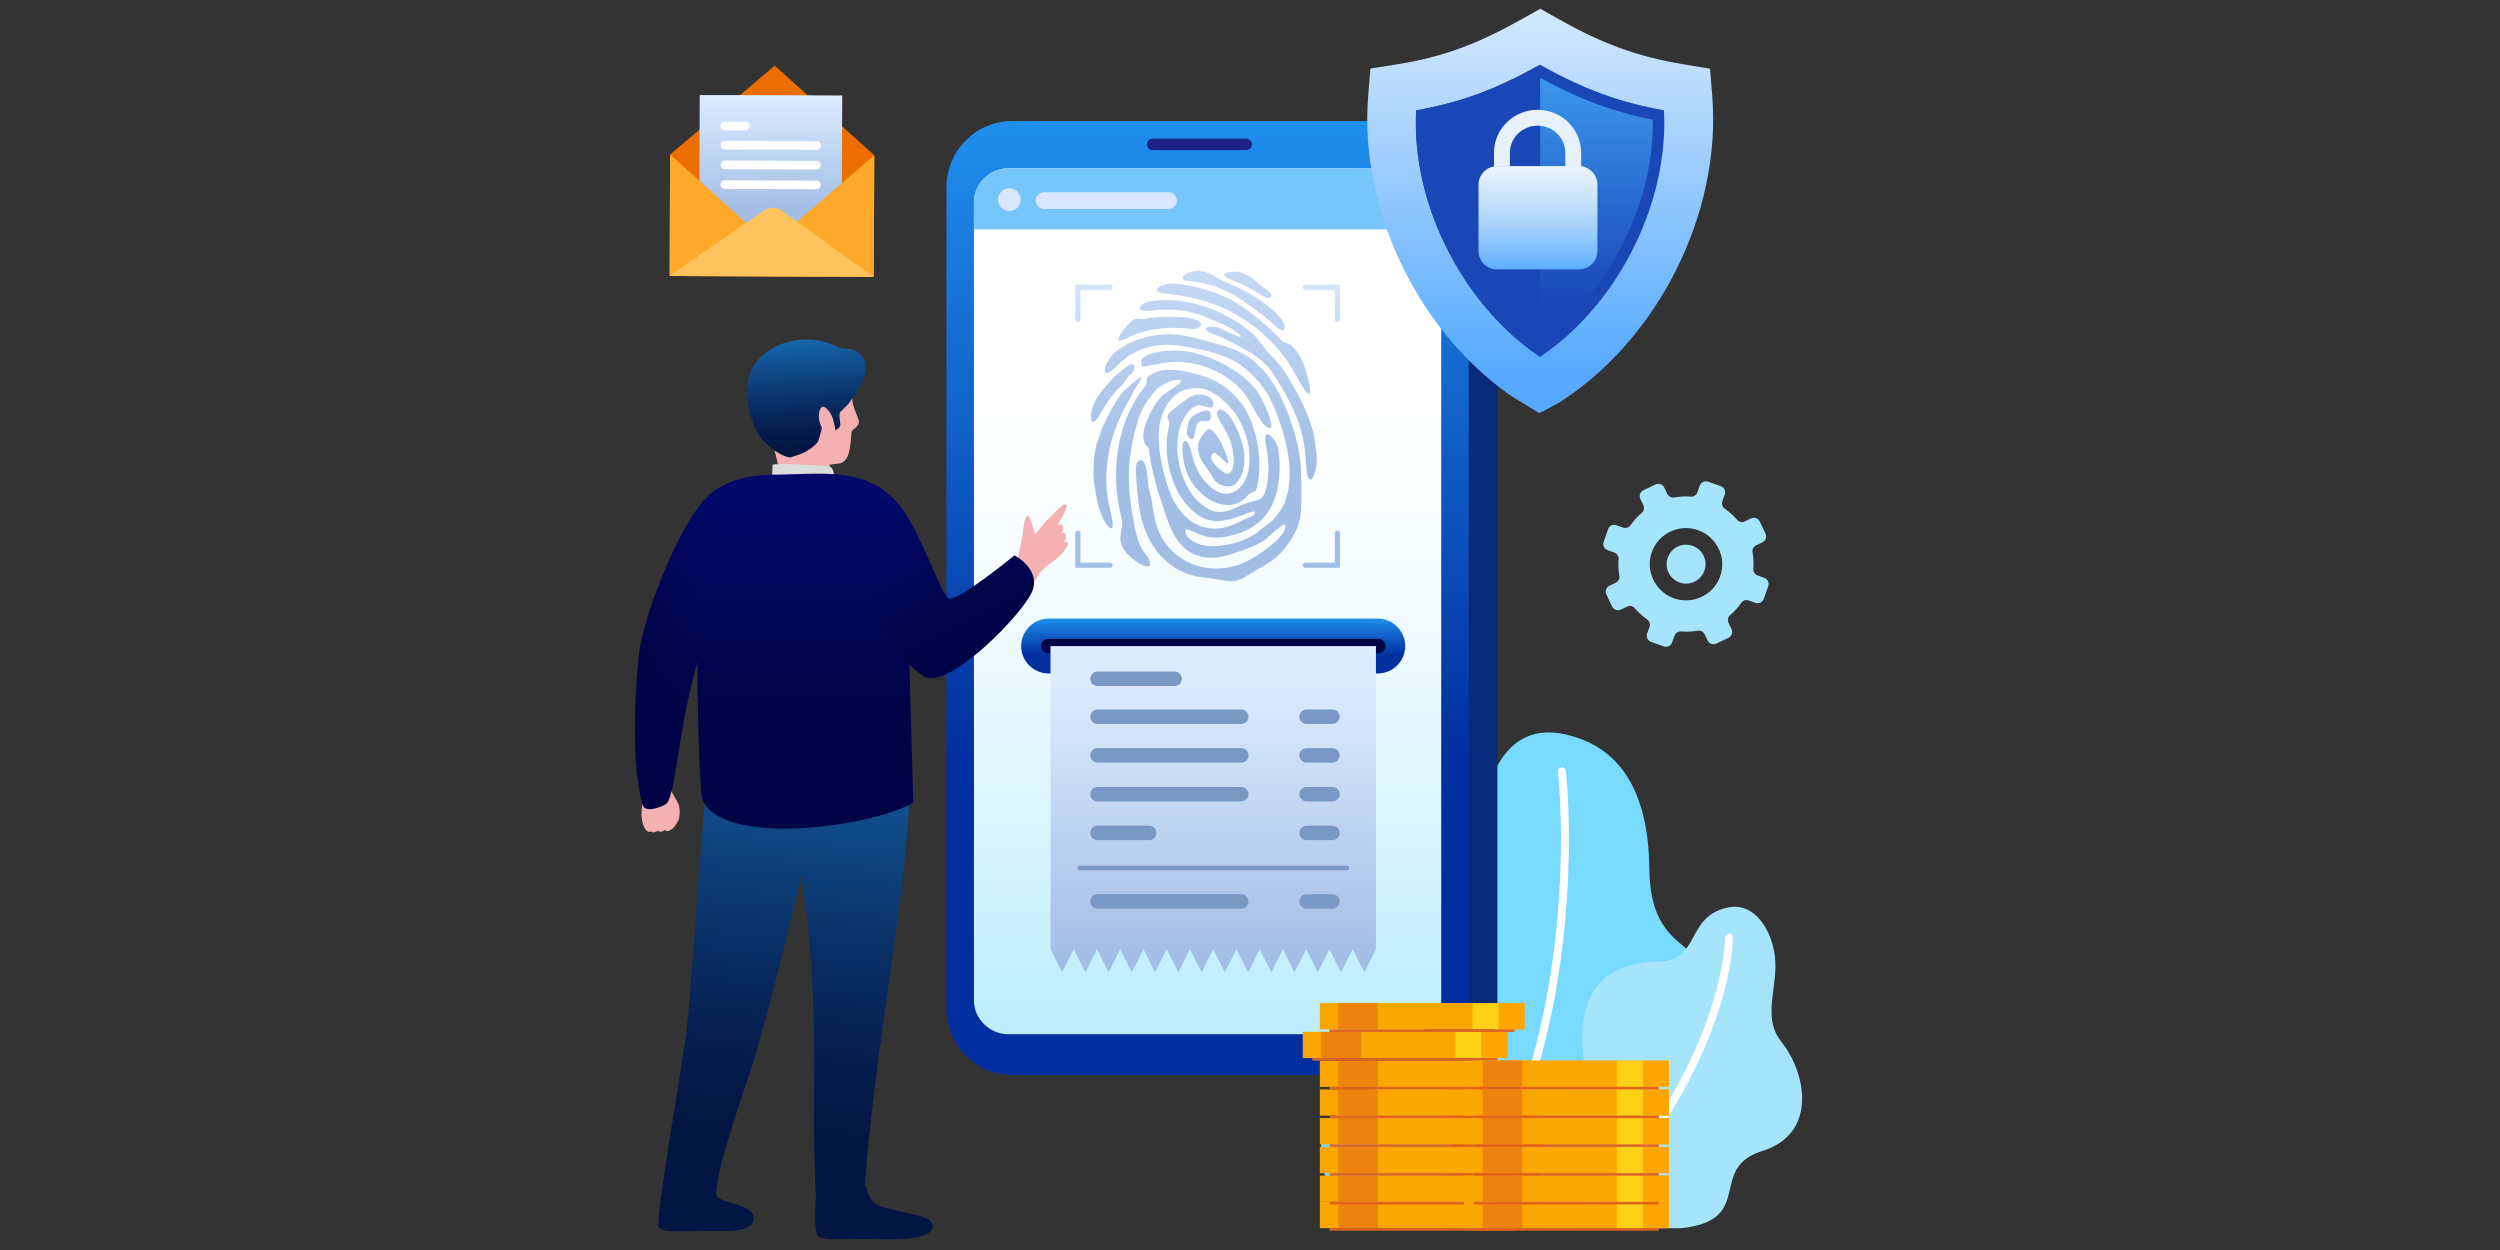 <?xml version="1.0" encoding="utf-8"?>
<!-- Generator: Adobe Illustrator 23.0.1, SVG Export Plug-In . SVG Version: 6.00 Build 0)  -->
<svg version="1.1" id="Layer_1" xmlns="http://www.w3.org/2000/svg" xmlns:xlink="http://www.w3.org/1999/xlink" x="0px" y="0px"
	 viewBox="0 0 2834.6 1417.3" style="enable-background:new 0 0 2834.6 1417.3;" xml:space="preserve">
<rect x="0" y="0" width="2834.6" height="1417.3" fill="#333333" stroke="none"/>
<style type="text/css">
	.st0{fill:#78DAFF;}
	.st1{fill:#FFFFFF;}
	.st2{fill-rule:evenodd;clip-rule:evenodd;fill:#A5E4FB;}
	.st3{fill-rule:evenodd;clip-rule:evenodd;fill:#092979;}
	.st4{clip-path:url(#SVGID_2_);fill:url(#SVGID_3_);}
	.st5{clip-path:url(#SVGID_5_);fill:url(#SVGID_6_);}
	.st6{fill-rule:evenodd;clip-rule:evenodd;fill:#76C5FB;}
	.st7{fill-rule:evenodd;clip-rule:evenodd;fill:#1E2187;}
	.st8{fill-rule:evenodd;clip-rule:evenodd;fill:#D8E7FF;}
	.st9{fill-rule:evenodd;clip-rule:evenodd;fill:#1B83E1;}
	.st10{fill:#F4B1B1;}
	.st11{clip-path:url(#SVGID_8_);fill:url(#SVGID_9_);}
	.st12{fill-rule:evenodd;clip-rule:evenodd;fill:#F4B1B1;}
	.st13{clip-path:url(#SVGID_11_);fill:url(#SVGID_12_);}
	.st14{clip-path:url(#SVGID_14_);fill:url(#SVGID_15_);}
	.st15{fill:#DBDCDC;}
	.st16{clip-path:url(#SVGID_17_);fill:url(#SVGID_18_);}
	.st17{clip-path:url(#SVGID_20_);fill:url(#SVGID_21_);}
	.st18{fill-rule:evenodd;clip-rule:evenodd;fill:#EB6603;}
	.st19{fill-rule:evenodd;clip-rule:evenodd;fill:#FDA600;}
	.st20{fill-rule:evenodd;clip-rule:evenodd;fill:#FFD115;}
	.st21{fill-rule:evenodd;clip-rule:evenodd;fill:#FCA700;}
	.st22{fill-rule:evenodd;clip-rule:evenodd;fill:#EC830E;}
	.st23{fill-rule:evenodd;clip-rule:evenodd;fill:#DF641E;}
	.st24{clip-path:url(#SVGID_23_);fill:url(#SVGID_24_);}
	.st25{fill-rule:evenodd;clip-rule:evenodd;fill:#1A47B6;}
	.st26{clip-path:url(#SVGID_26_);fill:url(#SVGID_27_);}
	.st27{fill-rule:evenodd;clip-rule:evenodd;fill:#092978;}
	.st28{fill-rule:evenodd;clip-rule:evenodd;fill:#E6F1FA;}
	.st29{clip-path:url(#SVGID_29_);fill:url(#SVGID_30_);}
	.st30{clip-path:url(#SVGID_32_);fill:url(#SVGID_33_);}
	.st31{fill-rule:evenodd;clip-rule:evenodd;fill:#000446;}
	.st32{clip-path:url(#SVGID_35_);fill:url(#SVGID_36_);}
	.st33{fill:#EC6E01;}
	.st34{clip-path:url(#SVGID_38_);fill:url(#SVGID_39_);}
	.st35{fill-rule:evenodd;clip-rule:evenodd;fill:#FFA829;}
	.st36{fill-rule:evenodd;clip-rule:evenodd;fill:#FFC35E;}
	.st37{fill-rule:evenodd;clip-rule:evenodd;fill:#FFFFFF;}
	.st38{clip-path:url(#SVGID_41_);fill:url(#SVGID_42_);}
	.st39{clip-path:url(#SVGID_44_);fill:url(#SVGID_45_);}
	.st40{fill-rule:evenodd;clip-rule:evenodd;fill:#7998C3;}
</style>
<path class="st0" d="M1568.2,1392.5c0,0-82.1-37.4-70-95.3s79-51.8,70-97.5c-9.1-45.7-52.9-116.8-10.2-168.7
	c42.7-51.8,113.6-20.7,122.5-101.1c7.2-64.8,37.1-110.6,95-97.1c53.6,12.4,93.6,54,94.6,152.7c1.1,105.2,75.2,75.7,76.1,153.1
	c0.9,78-61.2,78-85.5,130.4c-11.5,24.7,18.5,111.6-70,123.4H1568.2z"/>
<path class="st1" d="M1766.5,874.9c0,0,0.2,1.8,0.5,5.2c0.9,10.3,2.9,35.6,2.9,70.7c0,102.8-16.2,290.8-118.6,440.8
	c-0.2,0.3-0.3,0.5-0.4,0.8h10.7c101.5-151.8,117.3-338.7,117.3-441.5c0-47.3-3.4-76.8-3.4-77c-0.3-2.4-2.5-4.2-4.9-3.9
	C1767.9,870.2,1766.1,872.5,1766.5,874.9"/>
<path class="st2" d="M1641.3,1392.5c0,0,12.6-71.5,61.1-100.5c48.5-29.1,98-51.8,92.6-98.6c-5.4-46.9,7.9-102.2,85.6-103.2
	c48-0.6,30-51.3,78.8-61.3c29.7-6.1,49.2,24.8,53,55.2c4.4,34.6-15.3,68.6,7.2,96.9c29.2,36.6,41,104.7-21.6,124.1
	c-62.7,19.4-6.8,78.8-92.2,87.5h-26.3L1641.3,1392.5L1641.3,1392.5z"/>
<path class="st1" d="M1956.1,1062.7c-1.7,45.5-21.8,110.3-56.4,172c-34.5,61.8-83.4,120.8-141.7,155.5c-0.8,0.5-1.5,1.3-1.8,2.1
	h15.4c56.2-36.4,102.6-93.6,135.9-153.2c35.1-62.9,55.7-128.4,57.5-176.1c0.1-2.4-1.8-4.5-4.4-4.6
	C1958.3,1058.4,1956.2,1060.3,1956.1,1062.7"/>
<path class="st3" d="M1179.5,137.3h444.2c40.7,0,74.1,33.7,74.1,75v931.5c0,41.3-33.3,75-74.1,75h-444.2c-40.7,0-74.1-33.7-74.1-75
	V212.3C1105.4,171.1,1138.7,137.3,1179.5,137.3"/>
<g>
	<g>
		<defs>
			<path id="SVGID_1_" d="M1147.2,137.3h444.2c40.7,0,74.1,33.7,74.1,75v931.5c0,41.3-33.3,75-74.1,75h-444.2
				c-40.7,0-74.1-33.7-74.1-75V212.3C1073.1,171.1,1106.5,137.3,1147.2,137.3"/>
		</defs>
		<clipPath id="SVGID_2_">
			<use xlink:href="#SVGID_1_"  style="overflow:visible;"/>
		</clipPath>
		
			<linearGradient id="SVGID_3_" gradientUnits="userSpaceOnUse" x1="1369.261" y1="558.964" x2="1369.17" y2="1409.725" gradientTransform="matrix(1 0 0 -1 0 1415.013)">
			<stop  offset="0" style="stop-color:#022FA0"/>
			<stop  offset="0.678" style="stop-color:#197BDD"/>
			<stop  offset="1" style="stop-color:#24A1FB"/>
		</linearGradient>
		<rect x="1073.1" y="137.3" class="st4" width="592.3" height="1081.5"/>
	</g>
</g>
<g>
	<g>
		<defs>
			<path id="SVGID_4_" d="M1143.6,190.8c-21.6,0-39.3,17.4-39.3,38.4v905.1c0,21.1,17.8,38.4,39.3,38.4h451.2
				c21.6,0,39.3-17.4,39.3-38.4V229.2c0-21.1-17.8-38.4-39.3-38.4h-30h-39.2h-312.8h-6.7L1143.6,190.8L1143.6,190.8z"/>
		</defs>
		<clipPath id="SVGID_5_">
			<use xlink:href="#SVGID_4_"  style="overflow:visible;"/>
		</clipPath>
		
			<linearGradient id="SVGID_6_" gradientUnits="userSpaceOnUse" x1="1369.186" y1="-410.106" x2="1369.253" y2="953.099" gradientTransform="matrix(1 0 0 -1 0 1415.013)">
			<stop  offset="0" style="stop-color:#54D0FF"/>
			<stop  offset="0.26" style="stop-color:#90E0FF"/>
			<stop  offset="0.501" style="stop-color:#C0EEFF"/>
			<stop  offset="0.713" style="stop-color:#E2F7FF"/>
			<stop  offset="0.886" style="stop-color:#F7FDFF"/>
			<stop  offset="1" style="stop-color:#FFFFFF"/>
		</linearGradient>
		<rect x="1104.3" y="190.8" class="st5" width="529.9" height="981.8"/>
	</g>
</g>
<path class="st6" d="M1143.6,190.8c-21.6,0-39.3,17.4-39.3,38.4V260h529.9v-30.8c0-21.1-17.8-38.4-39.3-38.4h-30h-39.2h-312.8h-6.7
	L1143.6,190.8L1143.6,190.8z"/>
<path class="st7" d="M1413,157.2h-106.1c-3.5,0-6.5,2.9-6.5,6.5l0,0c0,3.5,2.9,6.5,6.5,6.5H1413c3.5,0,6.5-2.9,6.5-6.5l0,0
	C1419.4,160.1,1416.6,157.2,1413,157.2"/>
<path class="st8" d="M1183.9,217.9h141c5.2,0,9.5,4.3,9.5,9.5l0,0c0,5.2-4.3,9.5-9.5,9.5h-141c-5.2,0-9.5-4.3-9.5-9.5l0,0
	C1174.3,222.2,1178.6,217.9,1183.9,217.9"/>
<path class="st8" d="M1144.5,213.5c7.1,0,12.9,5.8,12.9,12.9c0,7.1-5.8,12.9-12.9,12.9s-12.9-5.8-12.9-12.9
	C1131.6,219.3,1137.4,213.5,1144.5,213.5"/>
<path class="st8" d="M1586.4,208.3c9.8,0,17.7,7.9,17.7,17.7c0,9.8-7.9,17.7-17.7,17.7s-17.7-7.9-17.7-17.7
	C1568.7,216.3,1576.6,208.3,1586.4,208.3"/>
<path class="st9" d="M1676.9,256.6h3.4c1.8,0,3.4,1.5,3.4,3.4v119.5c0,1.8-1.5,3.4-3.4,3.4h-3.4V256.6z"/>
<path class="st10" d="M727.4,890.5c0.8,6.7,3.4,9.8,1.8,16.4c-1.2,4.8-2.2,14.2-1.8,19.1c0.3,3.9,2.7,17.6,9.4,17.3
	c0.8,0,1.3-0.3,1.8-0.8c1.3,2.9,5.8,0.3,7.4-0.8c1.6,2.8,6.6,0.8,8.1-1c1.9,4.7,11-1.2,13.7-8.5c3.6-3.4,3.1-14.4,2.2-18.3
	c0.3-0.2-0.9-2.4-2.4-5.4c-2.8-5.1-7-12.3-7.7-13.8c-1.8-3.4-4.6-6.3-4.4-10.3L727.4,890.5z"/>
<g>
	<g>
		<defs>
			<path id="SVGID_7_" d="M857.6,626c9.3-19.3,2.2-57.2-17.5-65.7c-5.2-2.3-19.9-9.3-29.4-3.9c-33.8,19-80.7,139.2-86,183.5
				c-4.4,36.3-9.6,124.6,3.7,172.4c2.9,10.3,21.3,2.6,25.9-0.2c11.6-4,13.7-84.2,36.7-161.8C810,686.3,849.2,643.3,857.6,626"/>
		</defs>
		<clipPath id="SVGID_8_">
			<use xlink:href="#SVGID_7_"  style="overflow:visible;"/>
		</clipPath>
		
			<linearGradient id="SVGID_9_" gradientUnits="userSpaceOnUse" x1="747.282" y1="641.563" x2="896.153" y2="766.798" gradientTransform="matrix(1 0 0 -1 0 1415.013)">
			<stop  offset="0" style="stop-color:#000446"/>
			<stop  offset="1" style="stop-color:#03096B"/>
		</linearGradient>
		<rect x="715.1" y="550.9" class="st11" width="151.7" height="371.6"/>
	</g>
</g>
<path class="st12" d="M1146.1,642.2l8.4-10.4l5.5-28.4c-0.2-3.4,2.7-24.6,7-17c3.1,5.4,6.3,19.3,6.9,19.2
	c12.2-16.5,31.4-33.5,32-33.6c10.1-1.8-5.2,20.1-7.4,23.9c-1,1.8,6.1-6,7.2,3.2c0.3,2.9-1.6,2.8-2.8,6.1c-0.8,2.2,4.8-5.9,5.6,1.6
	c0.6,4.9-0.8,4.9-1.9,7.8c-0.3,0.8,1.8-1,3.1-0.4c1.1,0.5,1.5,3.3,0.4,5c-13.5,23.2-23.7,13.6-38.8,43.3
	C1162.7,679.7,1146.5,649.4,1146.1,642.2"/>
<g>
	<g>
		<defs>
			<path id="SVGID_10_" d="M1023.5,845.6c28.3,49.4-32.5,329.9-42.9,500l1.7-0.2c0,0,1.3,14.7,12.6,20.8
				c11.2,6.1,52.8,11.2,59.5,17.6c4.8,4.6,12.8,23.2-53.1,21.4c-46.8-1.3-69.5,2.8-74.4-4.8c-3.9-5.9-2.5-34.6-1.7-47.5h-0.3
				c-6-116.3,6-223.7-16.6-360.3c-18,80.4-38.3,156.1-50.2,198.7c-7.2,25.7-49.2,139.2-45.6,164.7c0.8,5.6,27.3,8.2,38.4,17.2
				c4.7,4.4,13.3,23.2-32,22.7c-45.4-0.4-67.3,2.7-72.1-4.7c-4.5-6.9,29.4-198.5,32-225.5c11.7-119.4,15.3-251.4,31-329.1l0,0
				c8.1-324.3,180.4-240.6,164.9-44.4C972.8,814.4,1015.7,815,1023.5,845.6"/>
		</defs>
		<clipPath id="SVGID_11_">
			<use xlink:href="#SVGID_10_"  style="overflow:visible;"/>
		</clipPath>
		
			<linearGradient id="SVGID_12_" gradientUnits="userSpaceOnUse" x1="872.695" y1="123.531" x2="946.434" y2="891.295" gradientTransform="matrix(1 0 0 -1 0 1415.013)">
			<stop  offset="0" style="stop-color:#031542"/>
			<stop  offset="0.108" style="stop-color:#051C4C"/>
			<stop  offset="0.291" style="stop-color:#093066"/>
			<stop  offset="0.524" style="stop-color:#115191"/>
			<stop  offset="0.798" style="stop-color:#1B7DCB"/>
			<stop  offset="1" style="stop-color:#24A1FB"/>
		</linearGradient>
		<rect x="742" y="512.4" class="st13" width="325.1" height="895.7"/>
	</g>
</g>
<path class="st10" d="M887.1,398.3c0,0,44.8-16.7,65.4,17.4c5.2,8.6,13.3,9.9,13.1,21.5c-0.1,3.9,0,12.5,1.3,19.9
	c1.1,6.2,5.8,15.3,6.8,20.3c1.3,6.2-8,9.6-8.2,12.2c-1.6,21.6-2.9,32.1-12.8,35.8c-25.2,3.5-60.6,5-72.1-16.3s-22-52.2-21.5-72.8
	C859.6,415.8,875.4,404.3,887.1,398.3"/>
<path class="st10" d="M941.2,524.4c0,0-1.8,11.7,1.2,17.5c3,5.8-56.4,6-56.4,6s-4.8-31.5-13.9-58
	C862.9,463.2,941.2,524.4,941.2,524.4"/>
<g>
	<g>
		<defs>
			<path id="SVGID_13_" d="M895.8,518.7c11.1-3.3,21.6-6.6,30.8-16.8c3.3-3.6,8.6-34.6,10.4-35.3c7-2.4,10.3,21.6,10.3,21.6
				c1-1.3,4.7-2.3,5.5-6.3c0.3-1.8-2-11.7-0.4-14.2c1.1-1.8,8.7-8.4,10.4-10.8c13.4-20,28.9-41.6,10.7-57c-0.8-0.6-5.8-4.2-11.6-4.3
				c-8-0.1-14.3-3-17.5-4.5c-44.1-20.9-130.6,11-85,100.2C865.8,503.7,885.3,517.7,895.8,518.7"/>
		</defs>
		<clipPath id="SVGID_14_">
			<use xlink:href="#SVGID_13_"  style="overflow:visible;"/>
		</clipPath>
		
			<linearGradient id="SVGID_15_" gradientUnits="userSpaceOnUse" x1="906.827" y1="906.811" x2="894.784" y2="1091.226" gradientTransform="matrix(1 0 0 -1 0 1415.013)">
			<stop  offset="0" style="stop-color:#031542"/>
			<stop  offset="0.108" style="stop-color:#051C4C"/>
			<stop  offset="0.291" style="stop-color:#093066"/>
			<stop  offset="0.524" style="stop-color:#115191"/>
			<stop  offset="0.798" style="stop-color:#1B7DCB"/>
			<stop  offset="1" style="stop-color:#24A1FB"/>
		</linearGradient>
		<rect x="813.8" y="370.2" class="st14" width="177.8" height="148.5"/>
	</g>
</g>
<path class="st15" d="M945.9,541.2c0,0-0.2-11.1-5.2-12.1c-5-1.1-58.5-4.5-64.7-2.1l-0.7,14.1C875.3,541,891.1,545.8,945.9,541.2"/>
<path class="st10" d="M943.7,473.6c-0.9-3.9-10.6-20-14.4-8c-3.9,12,5.8,28.2,11.2,26.8C945.8,491,946.1,483.5,943.7,473.6"/>
<g>
	<g>
		<defs>
			<path id="SVGID_16_" d="M874.7,538.2c-23,0-55.7,7-69.6,23.3c-19.9,23.3-15,307.8-8.9,344.2c19.8,54.4,188.3,33.4,239.3,4.5
				l-9.3-328.6C989.6,525.9,932.4,538.2,874.7,538.2"/>
		</defs>
		<clipPath id="SVGID_17_">
			<use xlink:href="#SVGID_16_"  style="overflow:visible;"/>
		</clipPath>
		
			<linearGradient id="SVGID_18_" gradientUnits="userSpaceOnUse" x1="910.381" y1="608.867" x2="910.381" y2="857.202" gradientTransform="matrix(1 0 0 -1 0 1415.013)">
			<stop  offset="0" style="stop-color:#000446"/>
			<stop  offset="1" style="stop-color:#03096B"/>
		</linearGradient>
		<rect x="785.2" y="525.9" class="st16" width="250.3" height="434.2"/>
	</g>
</g>
<g>
	<g>
		<defs>
			<path id="SVGID_19_" d="M1048.7,767.7c28.3,14,115.6-75.7,122.6-99.7c7-24.1-21.1-38.3-21.1-38.3s-63.6,52.3-74.5,48.7
				c-8.1-2.7-31.2-72.9-52.8-101.5C1000.1,556.1,950.6,701.6,1048.7,767.7"/>
		</defs>
		<clipPath id="SVGID_20_">
			<use xlink:href="#SVGID_19_"  style="overflow:visible;"/>
		</clipPath>
		
			<linearGradient id="SVGID_21_" gradientUnits="userSpaceOnUse" x1="1088.142" y1="698.112" x2="1015.595" y2="844.893" gradientTransform="matrix(1 0 0 -1 0 1415.013)">
			<stop  offset="0" style="stop-color:#000446"/>
			<stop  offset="1" style="stop-color:#03096B"/>
		</linearGradient>
		<rect x="950.6" y="556.1" class="st17" width="227.7" height="225.6"/>
	</g>
</g>
<path class="st18" d="M1644.9,1354.2v-11.2v-139.5l8,13.1c26.8,19.1,62.6,40.8,102.5,55l-9.1,65.1l-3.2,17.5L1644.9,1354.2
	L1644.9,1354.2z"/>
<path class="st18" d="M1644.9,1275.9v-63.3c2.5,1.1,5,2.2,7.5,3.3l0.4,0.8c26.8,19.1,62.6,40.8,102.5,55l-6,43.5
	C1711.3,1302.9,1677.4,1292,1644.9,1275.9"/>
<rect x="1496.5" y="1362.7" class="st19" width="232" height="29.8"/>
<rect x="1699.2" y="1362.7" class="st19" width="29.4" height="29.8"/>
<rect x="1669.4" y="1362.7" class="st20" width="29.8" height="29.8"/>
<rect x="1562.4" y="1362.7" class="st21" width="106.9" height="29.8"/>
<rect x="1517.4" y="1362.7" class="st22" width="45" height="29.8"/>
<rect x="1507.5" y="1392.5" class="st23" width="209.7" height="2.9"/>
<rect x="1496.5" y="1332.9" class="st19" width="232" height="29.8"/>
<rect x="1699.2" y="1332.9" class="st19" width="29.4" height="29.8"/>
<rect x="1669.4" y="1332.9" class="st20" width="29.8" height="29.8"/>
<rect x="1562.4" y="1332.9" class="st21" width="106.9" height="29.8"/>
<rect x="1517.4" y="1332.9" class="st22" width="45" height="29.8"/>
<rect x="1507.5" y="1362.7" class="st23" width="209.7" height="2.9"/>
<rect x="1496.5" y="1300.4" class="st19" width="232" height="29.8"/>
<rect x="1699.2" y="1300.4" class="st19" width="29.4" height="29.8"/>
<rect x="1669.4" y="1300.4" class="st20" width="29.8" height="29.8"/>
<rect x="1562.4" y="1300.4" class="st21" width="106.9" height="29.8"/>
<rect x="1517.4" y="1300.4" class="st22" width="45" height="29.8"/>
<rect x="1507.5" y="1330.1" class="st23" width="209.7" height="2.9"/>
<rect x="1496.5" y="1267.7" class="st19" width="232" height="29.8"/>
<rect x="1699.2" y="1267.7" class="st19" width="29.4" height="29.8"/>
<rect x="1669.4" y="1267.7" class="st20" width="29.8" height="29.8"/>
<rect x="1562.4" y="1267.7" class="st21" width="106.9" height="29.8"/>
<rect x="1517.4" y="1267.7" class="st22" width="45" height="29.8"/>
<rect x="1507.5" y="1297.5" class="st23" width="209.7" height="2.9"/>
<rect x="1496.5" y="1235.2" class="st19" width="232" height="29.8"/>
<rect x="1699.2" y="1235.2" class="st19" width="29.4" height="29.8"/>
<rect x="1669.4" y="1235.2" class="st20" width="29.8" height="29.8"/>
<rect x="1562.4" y="1235.2" class="st21" width="106.9" height="29.8"/>
<rect x="1517.4" y="1235.2" class="st22" width="45" height="29.8"/>
<rect x="1507.5" y="1264.9" class="st23" width="209.7" height="2.9"/>
<rect x="1496.5" y="1202.6" class="st19" width="232" height="29.8"/>
<rect x="1699.2" y="1202.6" class="st19" width="29.4" height="29.8"/>
<rect x="1669.4" y="1202.6" class="st20" width="29.8" height="29.8"/>
<rect x="1562.4" y="1202.6" class="st21" width="106.9" height="29.8"/>
<rect x="1517.4" y="1202.6" class="st22" width="45" height="29.8"/>
<rect x="1507.5" y="1232.3" class="st23" width="209.7" height="2.9"/>
<rect x="1477.1" y="1169.9" class="st19" width="232" height="29.8"/>
<rect x="1679.6" y="1169.9" class="st19" width="29.4" height="29.8"/>
<rect x="1649.9" y="1169.9" class="st20" width="29.8" height="29.8"/>
<rect x="1542.9" y="1169.9" class="st21" width="106.9" height="29.8"/>
<rect x="1498" y="1169.9" class="st22" width="45" height="29.8"/>
<rect x="1488.1" y="1199.7" class="st23" width="209.7" height="2.9"/>
<rect x="1496.5" y="1137.4" class="st19" width="232" height="29.8"/>
<rect x="1699.2" y="1137.4" class="st19" width="29.4" height="29.8"/>
<rect x="1669.4" y="1137.4" class="st20" width="29.8" height="29.8"/>
<rect x="1562.4" y="1137.4" class="st21" width="106.9" height="29.8"/>
<rect x="1517.4" y="1137.4" class="st22" width="45" height="29.8"/>
<rect x="1507.5" y="1167.2" class="st23" width="209.7" height="2.9"/>
<rect x="1660.1" y="1362.7" class="st19" width="232" height="29.8"/>
<rect x="1862.7" y="1362.7" class="st19" width="29.4" height="29.8"/>
<rect x="1833" y="1362.7" class="st20" width="29.8" height="29.8"/>
<rect x="1726" y="1362.7" class="st21" width="106.9" height="29.8"/>
<rect x="1681" y="1362.7" class="st22" width="45" height="29.8"/>
<rect x="1671.1" y="1392.5" class="st23" width="209.7" height="2.9"/>
<rect x="1660.1" y="1332.9" class="st19" width="232" height="29.8"/>
<rect x="1862.7" y="1332.9" class="st19" width="29.4" height="29.8"/>
<rect x="1833" y="1332.9" class="st20" width="29.8" height="29.8"/>
<rect x="1726" y="1332.9" class="st21" width="106.9" height="29.8"/>
<rect x="1681" y="1332.9" class="st22" width="45" height="29.8"/>
<rect x="1671.1" y="1362.7" class="st23" width="209.7" height="2.9"/>
<rect x="1660.1" y="1300.4" class="st19" width="232" height="29.8"/>
<rect x="1862.7" y="1300.4" class="st19" width="29.4" height="29.8"/>
<rect x="1833" y="1300.4" class="st20" width="29.8" height="29.8"/>
<rect x="1726" y="1300.4" class="st21" width="106.9" height="29.8"/>
<rect x="1681" y="1300.4" class="st22" width="45" height="29.8"/>
<rect x="1671.1" y="1330.1" class="st23" width="209.7" height="2.9"/>
<rect x="1660.1" y="1267.7" class="st19" width="232" height="29.8"/>
<rect x="1862.7" y="1267.7" class="st19" width="29.4" height="29.8"/>
<rect x="1833" y="1267.7" class="st20" width="29.8" height="29.8"/>
<rect x="1726" y="1267.7" class="st21" width="106.9" height="29.8"/>
<rect x="1681" y="1267.7" class="st22" width="45" height="29.8"/>
<rect x="1671.1" y="1297.5" class="st23" width="209.7" height="2.9"/>
<rect x="1660.1" y="1235.2" class="st19" width="232" height="29.8"/>
<rect x="1862.7" y="1235.2" class="st19" width="29.4" height="29.8"/>
<rect x="1833" y="1235.2" class="st20" width="29.8" height="29.8"/>
<rect x="1726" y="1235.2" class="st21" width="106.9" height="29.8"/>
<rect x="1681" y="1235.2" class="st22" width="45" height="29.8"/>
<rect x="1671.1" y="1264.9" class="st23" width="209.7" height="2.9"/>
<rect x="1660.1" y="1202.6" class="st19" width="232" height="29.8"/>
<rect x="1862.7" y="1202.6" class="st19" width="29.4" height="29.8"/>
<rect x="1833" y="1202.6" class="st20" width="29.8" height="29.8"/>
<rect x="1726" y="1202.6" class="st21" width="106.9" height="29.8"/>
<rect x="1681" y="1202.6" class="st22" width="45" height="29.8"/>
<rect x="1671.1" y="1232.3" class="st23" width="209.7" height="2.9"/>
<g>
	<g>
		<defs>
			<path id="SVGID_22_" d="M1745.5,468.5c-4.7-3-30.7-18.5-35.2-21.7c-103.8-74.1-169.3-211-159-337.8l2.5-31.3l31-4.9
				c54.4-8.6,94.3-25,142.1-51.9l19.5-11l19.5,11c48,27.1,87.8,42.9,142.4,51.9l30.6,5.1l2.5,31c10.7,132.4-61.2,275.8-173,347.2
				L1745.5,468.5z"/>
		</defs>
		<clipPath id="SVGID_23_">
			<use xlink:href="#SVGID_22_"  style="overflow:visible;"/>
		</clipPath>
		
			<linearGradient id="SVGID_24_" gradientUnits="userSpaceOnUse" x1="1746.53" y1="995.67" x2="1746.53" y2="1508.83" gradientTransform="matrix(1 0 0 -1 0 1415.013)">
			<stop  offset="0" style="stop-color:#57AAFF"/>
			<stop  offset="1" style="stop-color:#F2F8FC"/>
		</linearGradient>
		<rect x="1541" y="9.9" class="st24" width="411.1" height="458.7"/>
	</g>
</g>
<path class="st25" d="M1605.7,125.1c-2.3,44.4,6.5,89.2,23,130.3c23.6,58.6,64.7,113.9,117.5,149.3c52.9-35.5,94-90.7,117.5-149.3
	c16.5-41.1,25.3-86,23-130.3c-24.2-4.4-47.9-10.4-71-19c-24.2-8.9-47.1-20.2-69.5-32.6c-23.6,13.1-47.6,24.9-73.1,34.1
	C1651.2,115.4,1628.8,121.1,1605.7,125.1"/>
<path class="st25" d="M1605.7,125.1c-2.3,44.4,6.5,89.2,23,130.3c23.6,58.6,64.7,113.9,117.5,149.3l0,0V73.4
	c-23.6,13.1-47.6,24.9-73.1,34.1C1651.2,115.4,1628.8,121.1,1605.7,125.1"/>
<g>
	<g>
		<defs>
			<path id="SVGID_25_" d="M1746.3,88.3v300.5c47.1-34.1,83.9-84.7,105.4-138.2c14.6-36.2,22.9-75.5,22.4-114.7
				c-21.4-4.4-42.4-10.1-62.8-17.6C1788.8,110,1767.4,99.7,1746.3,88.3"/>
		</defs>
		<clipPath id="SVGID_26_">
			<use xlink:href="#SVGID_25_"  style="overflow:visible;"/>
		</clipPath>
		
			<linearGradient id="SVGID_27_" gradientUnits="userSpaceOnUse" x1="1810.454" y1="1064.511" x2="1810.431" y2="1398.449" gradientTransform="matrix(1 0 0 -1 0 1415.013)">
			<stop  offset="0" style="stop-color:#1A47B6"/>
			<stop  offset="0.268" style="stop-color:#245FC7"/>
			<stop  offset="0.831" style="stop-color:#3D9DF1"/>
			<stop  offset="1" style="stop-color:#45B1FF"/>
		</linearGradient>
		<rect x="1746.3" y="88.3" class="st26" width="128.3" height="300.5"/>
	</g>
</g>
<path class="st27" d="M1805.3,207.6v65.8c0,11.5-3.4,22.5-14.9,22.5h-93c-11.5,0-14.9-9.4-14.9-20.9v-65.8
	C1682.4,182.2,1805.3,188.9,1805.3,207.6"/>
<path class="st28" d="M1774.8,188.9v-14.2c0-0.5,0-0.9,0-1.4s0-0.9,0-1.4v-0.1l0,0c-0.8-16.3-14.5-29.3-31.4-29.3
	c-16.4,0-30.6,12.6-31.4,29.3v1.4v15.5h-18v-17.4v-0.4c1.3-26.3,23.3-46.4,49.4-46.4c26.1,0,48.1,20.2,49.3,46.4v0.1
	c0,0.8,0.1,1.5,0.1,2.3c0,0.6,0,1.2,0,1.8v13.8h-18V188.9z"/>
<g>
	<g>
		<defs>
			<path id="SVGID_28_" d="M1743.9,210.7c11.6,0,21.1,9.4,21.1,21.1c0,8.1-4.5,15.1-11.2,18.6v34.7h-19.5v-34.7
				c-6.7-3.5-11.2-10.6-11.2-18.6C1722.8,220.1,1732.3,210.7,1743.9,210.7 M1712,188.3h62.7h18v0.2c10.4,1.2,18.5,10.1,18.5,20.8
				v75.2c0,11.5-9.4,20.9-20.9,20.9h-93c-11.5,0-20.9-9.4-20.9-20.9v-75.2c0-10.3,7.6-19,17.5-20.6v-0.3L1712,188.3L1712,188.3z"/>
		</defs>
		<clipPath id="SVGID_29_">
			<use xlink:href="#SVGID_28_"  style="overflow:visible;"/>
		</clipPath>
		
			<linearGradient id="SVGID_30_" gradientUnits="userSpaceOnUse" x1="1743.888" y1="1104.076" x2="1743.888" y2="1240.073" gradientTransform="matrix(1 0 0 -1 0 1415.013)">
			<stop  offset="0" style="stop-color:#57AAFF"/>
			<stop  offset="0.139" style="stop-color:#74B8FE"/>
			<stop  offset="0.428" style="stop-color:#AAD4FD"/>
			<stop  offset="0.679" style="stop-color:#D1E7FD"/>
			<stop  offset="0.878" style="stop-color:#E9F4FC"/>
			<stop  offset="1" style="stop-color:#F2F8FC"/>
		</linearGradient>
		<rect x="1676.4" y="188.3" class="st29" width="134.9" height="117.1"/>
	</g>
</g>
<g>
	<g>
		<defs>
			<path id="SVGID_31_" d="M1188.9,701.4h373.3c17.1,0,31.1,14,31.1,31.1c0,17.1-14,31.1-31.1,31.1h-373.3
				c-17.1,0-31.1-14-31.1-31.1C1157.9,715.4,1171.9,701.4,1188.9,701.4"/>
		</defs>
		<clipPath id="SVGID_32_">
			<use xlink:href="#SVGID_31_"  style="overflow:visible;"/>
		</clipPath>
		
			<linearGradient id="SVGID_33_" gradientUnits="userSpaceOnUse" x1="1375.617" y1="672.315" x2="1375.617" y2="721.25" gradientTransform="matrix(1 0 0 -1 0 1415.013)">
			<stop  offset="0" style="stop-color:#022FA0"/>
			<stop  offset="0.678" style="stop-color:#197BDD"/>
			<stop  offset="1" style="stop-color:#24A1FB"/>
		</linearGradient>
		<rect x="1157.9" y="701.4" class="st30" width="435.4" height="62.2"/>
	</g>
</g>
<path class="st31" d="M1188.3,724.4h374.6c4.4,0,8.1,3.7,8.1,8.1c0,4.4-3.7,8.1-8.1,8.1h-374.6c-4.4,0-8.1-3.7-8.1-8.1
	C1180.1,728,1183.8,724.4,1188.3,724.4"/>
<g>
	<g>
		<defs>
			<polygon id="SVGID_34_" points="1191.1,732.5 1560.1,732.5 1560.1,1076.3 1546.9,1102.5 1533.8,1076.3 1520.5,1102.5 
				1507.3,1076.3 1494.2,1102.5 1481,1076.3 1467.8,1102.5 1454.7,1076.3 1441.5,1102.5 1428.3,1076.3 1415.2,1102.5 1401.9,1076.3 
				1388.7,1102.5 1375.6,1076.3 1362.4,1102.5 1349.2,1076.3 1336.1,1102.5 1322.9,1076.3 1309.7,1102.5 1296.6,1076.3 
				1283.3,1102.5 1270.1,1076.3 1257,1102.5 1243.8,1076.3 1230.6,1102.5 1217.5,1076.3 1204.3,1102.5 1191.1,1076.3 			"/>
		</defs>
		<clipPath id="SVGID_35_">
			<use xlink:href="#SVGID_34_"  style="overflow:visible;"/>
		</clipPath>
		
			<linearGradient id="SVGID_36_" gradientUnits="userSpaceOnUse" x1="1375.617" y1="326.044" x2="1375.617" y2="644.163" gradientTransform="matrix(1 0 0 -1 0 1415.013)">
			<stop  offset="0" style="stop-color:#A2BEE5"/>
			<stop  offset="1" style="stop-color:#DDEBFF"/>
		</linearGradient>
		<rect x="1191.1" y="732.5" class="st32" width="369" height="370"/>
	</g>
</g>
<polygon class="st33" points="991.3,176.1 990.7,313.9 759.2,312.9 759.8,175.2 878.4,74.4 "/>
<g>
	<g>
		<defs>
			
				<rect id="SVGID_37_" x="779.7" y="121.3" transform="matrix(3.888614e-03 -1 1 3.888614e-03 668.322 1075.258)" width="188.4" height="161.6"/>
		</defs>
		<clipPath id="SVGID_38_">
			<use xlink:href="#SVGID_37_"  style="overflow:visible;"/>
		</clipPath>
		
			<linearGradient id="SVGID_39_" gradientUnits="userSpaceOnUse" x1="873.894" y1="1175.366" x2="873.894" y2="1307.026" gradientTransform="matrix(1 0 0 -1 5.614881e-05 1415.013)">
			<stop  offset="0" style="stop-color:#A2BEE5"/>
			<stop  offset="1" style="stop-color:#DDEBFF"/>
		</linearGradient>
		<rect x="792.7" y="107.8" class="st34" width="162.4" height="189"/>
	</g>
</g>
<polygon class="st35" points="759.8,175.2 873.4,277.2 991.3,176.1 990.7,313.9 759.2,312.9 "/>
<path class="st36" d="M759.2,312.9l105.4-73.3c7.4-5.8,16.8-4.9,23.2,0.3l102.8,73.9L759.2,312.9z"/>
<path class="st37" d="M822,159.7l103.9,0.4c2.7,0,4.9,2.2,4.9,4.9l0,0c0,2.7-2.2,4.9-4.9,4.9l-103.9-0.4c-2.7,0-4.9-2.3-4.9-4.9l0,0
	C817,161.9,819.3,159.6,822,159.7"/>
<path class="st37" d="M821.9,182l103.8,0.4c2.7,0,4.9,2.2,4.9,4.9l0,0c0,2.7-2.3,4.9-4.9,4.9l-103.8-0.4c-2.7,0-4.9-2.2-4.9-4.9l0,0
	C817,184.2,819.2,182,821.9,182"/>
<path class="st37" d="M821.8,204.4l103.8,0.4c2.7,0,4.9,2.2,4.9,4.9l0,0c0,2.7-2.2,4.9-4.9,4.9l-103.8-0.4c-2.7,0-4.9-2.3-4.9-4.9
	l0,0C816.9,206.6,819.1,204.4,821.8,204.4"/>
<path class="st37" d="M821.9,138L845,138c2.7,0,4.9,2.2,4.9,4.9l0,0c0,2.7-2.3,4.9-4.9,4.9l-23.2-0.1c-2.7,0-4.9-2.3-4.9-4.9l0,0
	C816.9,140.1,819.2,138,821.9,138"/>
<g>
	<g>
		<defs>
			<path id="SVGID_40_" d="M1380.4,371.1c7.7,3.4,23.7,11.1,26.3,11c0.8-6.3-33.3-20.4-39.3-22.7c-18-7-33.1-9.2-53.3-8
				c-4.2,0.3-27.2,4.1-20.7-4.5c3.6-4.8,16.5-6.2,22.6-6.5c33.6-1.9,68.4,11.2,94.4,30c2.4,1.8,10.7,8.1,12.4,10.3l10,12.8
				c2.4,2.8,3.9,5.4,7,8.1c18.9,15.9,48.4,72.1,50.9,97.3c1.3,13.6,4.7,24.7-0.7,39.3c-1.4,3.9-4.6,9.1-7,2.5
				c-5.8-16,5.9-45.9-35.3-110.6c-3.7-5.7-7.8-12.7-12.8-17.2c-5-4.5-10.6-9.2-17.5-13.3c-12.1-7-27.8-15.9-41.9-20.8
				C1361.9,374.1,1365.9,368.5,1380.4,371.1 M1268,386.7c-0.7-7.3,13.1-22.3,18.9-25c2.5-1.2,7.9,0.7,10.7-0.1
				c8.9-2.5,62.8-6.2,64.2,6.6c0.3,2.3-7.4,6.5-12.2,4.6c-21.6-2.7-44.9-0.7-64,6.9C1282,381.1,1274,385.8,1268,386.7z
				 M1281.6,424.7c-4.3,3.2-4.6,7.1-9.1,11.7c-1.1,1.1-1.9,1.5-2.9,2.7c-2.9,3.2-5,4.9-8.1,8.8c-9.2,11.4-14.2,23.1-18.2,27.8
				c-7,8.1-6.9-4.1-5.5-10.2c3.4-14.9,15.4-27.4,25.2-37.7c3.4-3.6,10.9-9.6,15.2-12.7C1289.1,408.3,1287.5,420.5,1281.6,424.7z
				 M1441,485.2c-9.6,2-20-25.5-28.8-37.4c-16.1-21.9-46.8-37.2-78.2-37.5c-12-0.1-38.4,5.7-38.5,5.5c-1.6-1.9-2-7.3-0.3-9.1
				c8.8-9.9,39.6-10.1,51.6-8.1c24.2,4.2,48.4,16.8,63.6,29.4c8.9,7.5,14.9,14.1,20.3,24.5C1432.9,456.8,1444,480.1,1441,485.2z
				 M1392.4,525.5c-2.3,0.5-13.6-13.3-16.2-11.9c-1.4,0.8-9.3,5.6,8.5,20c4.9,3.9,8.9,6,12.2-0.7c2.4-5,2.3-11.8,1.6-17.4
				c-3.1-28.3-22.2-41.7-18.3-48.8c4.3-7.8,13.9,4.9,16.3,8.5c2.3,3.4,4.8,8.7,6.7,13.2c4.4,10.1,7.4,17.5,7.6,30.4
				c0.2,8.7-1,17.8-5.9,25c-0.8,1.1-1.3,1.8-2.1,2.8c-4.9,5.9-10.6,6.1-18.3,3.3c-8.4-3.2-8.6-9.1-14-15.9c-1.3-1.6-3-3.9-4.1-5.7
				c-1.3-2.2-2.5-3.7-3.9-6c-6.3-11.2-6.2-24,6.5-34.9c5.9-5,16.3,14.6,19.3,23.2C1389.6,514.7,1393.1,521.3,1392.4,525.5z
				 M1337.6,322.2c20.6,2.2,42.8,9.6,59.2,18.2c16.5,8.6,44.8,32.5,57.5,46.6c5.8,3.1,7.3,0.8,14.1,8.9c8.1,9.5,13.6,27,16.3,40.7
				c2.9,14.8-3.1,10-7.8,2.2c-6.8-11.2-12.7-24-20.6-34c-0.8-1-1.3-1.3-1.9-2.3c-7-9.9-20.8-23.2-30-30.4
				c-56.5-43.9-104.6-35.1-111.8-41.9c-4.1-3.8,5.3-6.9,8.5-7.7C1326.7,321.2,1331.6,321.6,1337.6,322.2z M1260.9,599
				c-4.4,0.9-10-10.3-11.7-14.5c-4.4-10.3-8.4-31.3-9.1-42.8c-0.7-10.2,0.4-32.2,4.4-41.4c2.6-5.9,2.1-9,7.8-20.6
				c5.1-10.5,13.6-27.5,21.1-35.4c2.3-2.5,16.4-14.9,19.6-16.5c5.5-2.7-7,13.2-8.3,17c-0.8,2.4-7.9,14.6-9.8,18.3
				c-18.1,34.6-26,74.8-16.5,113.5C1259.3,581.4,1263.1,594.2,1260.9,599z M1362.1,307.4c7.3,1.4,11,3.2,16.5,6.7
				c2.2,1.4,4.7,3.1,7.3,4.3c14.9,6.5,24,9.4,38.8,19.3c9.6,6.4,18.8,13.3,25.2,20.4c1.5,1.7,8.7,10.2,6.4,14.8
				c-2.5,5-12.7-5.3-13.8-6.3c-4.7-4.3-6.7-6.3-12.1-10.2c-24.8-18.5-44.7-33.9-78.9-37.3c-2.8-0.3-8.1-0.6-10-2.2
				C1336.9,313.1,1350.6,305.1,1362.1,307.4z M1405.7,308.4c5.2,1.2,10.6,4.4,14,7.1l11.6,9.5c3,2.3,10.5,7,10.3,10.1
				c-0.2,3.4-4.4,3-7,1.8c-2.2-1-4.6-2.7-6.7-3.9c-7.8-4.9-19-10.6-28.2-14.3c-2.8-1.1-14-4.7-11.2-8.3
				C1390.8,307.7,1401.6,307.4,1405.7,308.4z M1345.7,492c-0.2-0.9,0.6-15,5.8-19.5c5.1-4.5,19.6-10.8,20.9-4.1
				c2.9,15.3-10.1,5.3-14.3,11.2c-3.6,5.4-3.1,18.2-6.5,18.4C1348.2,498.3,1345.7,492,1345.7,492z M1339.2,431.7
				c-7-3.9-22.6,5.3-26.1,8.1c-4.2,3.4-12.7,15.3-16.3,21.5c-8.5,14.7-14.2,43.8-16.1,62.5c-2.3,22.1,0.5,44.7,4.3,65.4
				c2.5,13.8,5.4,29.3,14.3,39.6c2.9,3.4,5.8,8.6,4.2,13.1c-8.7,3.1-26.1-14-28.4-17.5c-10.6-16.1,0.5-22.4-3.7-38.2
				c-12.9-48.8-5.5-109,26.8-147.9c3.8-4.5,0-9.1,3.7-11.7c16.9-12.6,41-6.9,64.3,0.5c21.3,6.8,40.3,24.2,49.6,44
				c9.8,21.1,15,49.7,10.4,76.7c-2.5,14.6-4.2,5.2-13.2,15.8c-2.7,3.2-6.6,5.6-10.4,7.1c-14.5,5.8-32.4-2.6-41.9-12.5
				c-6.5-6.8-10.1-11.5-14.3-20.4c-2.6-5.6-9.3-32.2-3.6-37.8c4.5-0.4,6.7,7.8,7.9,12.2c1.4,5.4,2.4,10.1,4.4,15.1
				c3.8,9.5,9.2,17.2,16.4,23.8c20.7,19.5,41.2,3.4,44.5-20.5c2.9-21-2.7-41.4-13.3-58.8l-4.2-5.7c-0.8-1-1.7-1.6-2.6-2.6
				c-0.8-1-1.3-1.9-2.2-2.9l-7.7-7.5c-2-1.8-3.4-2.9-6-4.6c-10.7-6.8-17.3-10.3-32-7.6c-22.1,4-32.9,28.4-34.1,49
				c-1.3,20.6,4.9,46.6,11.6,65.8c6.2,17.7,19,36.5,39.5,42c12,3.3,23.8,1.3,33.9-2.9c5.1-2.1,8.6-4.4,13.3-6.5
				c2.9-1.3,13.3-4.3,10.3-8.1c-2.5-1.1-12.3,3.5-15,4.4c-18,6.4-34,10.5-50.2-1.4c-8.2-6.1-15.3-14.3-20.1-22.7
				c-12.2-21.2-18.3-51.6-11.8-76.5c2.5-9.7-5.7-9.2,1.1-16.4c2.6-2.8,18.2-14.6,21.5-16.8c10.8-7.3,29.1-2.3,27.9,8.2
				c-0.8,6.5-11.4,0.3-16.5,0.5c-9.1,0.5-17,13.3-20.6,22.6c-10.1,26.5-0.3,68.9,21.1,87.7c22.6,19.9,34.7,7.5,54.4,0.4
				c5.1-1.8,11.6-2.3,15.6-5.3c7.4-5.4,8.5-27.2,8.3-36.1c-0.2-6.5-0.7-12.3-1.7-18.6c-0.8-5.2-3.4-13-1-17.9
				c5.7-0.8,12.7,10.4,13.8,16.7c3.9,25.4,1.2,56.7-14.8,75.9c-10.1,12.1-23,18.6-38.8,22.4c-32.9,7.9-40.9-7.9-51.5-6.8
				c-2,9.1,11.5,15.8,18.3,17.4c17.4,3.9,42.2-1.4,56.9-10.1c2.7-1.6,5.4-3.2,7.6-5.2c4.1-3.6,8.6-6.6,12.8-10
				c2.8-2.2,6.2-6,8.7-9.1c2.6-3.4,4.9-6.6,7-11.2c12.3-27.3,5.9-62.7-2.9-88.8c-2.9-8.8-5.7-16.9-9.3-25
				c-4.4-9.8-10.1-19-17.2-26.8l-6.5-7c-18.1-17.2-34.3-23.3-59.2-28.5c-21.8-4.5-41.2-8.5-62.5-1.3c-17.5,5.9-22.9,12.2-34.5,22.7
				c-16,14.5-13.1-4.1-0.3-16.9c4.9-4.9,15.4-10.8,21.5-13.5c7.6-3.4,18-6,27.1-7.3c21.9-3.3,42.4,2.5,62.8,8.5
				c22.7,6.5,35.2,10.3,50.2,23.7l8.9,9c1.5,1.7,2.4,3,3.8,4.9c0.8,1.1,1.2,1.3,1.9,2.3c0.8,1,1.1,1.8,1.8,2.9
				c4.5,6.1,9.2,14.6,12.8,22.4c11.2,24.3,20.3,53.3,21.3,81c0.4,11,0.4,22,0.3,33c-0.1,12.2-0.3,20.3-4.9,31.3
				c-3.9,9.4-8.5,16.1-13.9,22.9c-8.1,10.1-18.4,17.3-29.8,23.2l-10.9,6.5c-18.5,12.1-23,6.7-42.7,4.3c-6-0.8-11.2-1-17.3-2.3
				c-38-8.8-58.3-40.4-64.3-77.9c-1.2-7.1-4.5-38.8-3.8-46.1c0.9-8.1,6.4-9.8,9.1-5.3c3.9,6.2,4.2,19.9,5.4,28.4
				c0.7,4.9,2.3,8.9,3.2,13.8c0.9,4.9,1.6,9.8,2.4,14.8c3.4,20,9.5,33.1,23.8,46c21.5,19.3,54.4,22.6,81.5,9.5
				c12.2-6,37.7-23,43.4-36c1-2.3,1.5-5.7-0.9-6c-1.6-0.3-16.9,13.2-19.7,15.8c-7.4,7-26.7,13.3-35.7,16.5c-19,7-39.5,8.8-56.2-4.6
				c-12.6-10.1-18.3-25.9-24.7-45.4c-2.8-8.6-5.8-16.9-8.3-25.8c-2.6-9.4-4.6-18-6.5-27.8c-0.8-4.3-1.2-10.6-2.3-14.4
				c-1.4-4.6-4.8-3.1-6-11.5c-1.9-13.8,12.9-42.4,22.7-49.8c1-0.8,1.5-1.1,2.5-1.8c1-0.7,1.4-1.2,2.4-1.8l13.2-9.1
				C1338.2,433.6,1338.8,433.4,1339.2,431.7z"/>
		</defs>
		<clipPath id="SVGID_41_">
			<use xlink:href="#SVGID_40_"  style="overflow:visible;"/>
		</clipPath>
		
			<linearGradient id="SVGID_42_" gradientUnits="userSpaceOnUse" x1="1365.845" y1="887.6" x2="1365.845" y2="1244.926" gradientTransform="matrix(1 0 0 -1 0 1415.013)">
			<stop  offset="0" style="stop-color:#A2BEE5"/>
			<stop  offset="1" style="stop-color:#DDEBFF"/>
		</linearGradient>
		<rect x="1236.2" y="305.1" class="st38" width="259.4" height="358.2"/>
	</g>
</g>
<g>
	<g>
		<defs>
			<path id="SVGID_43_" d="M1219.1,322.8h5.9h33.6c1.6,0,2.9,1.3,2.9,2.9s-1.3,2.9-2.9,2.9h-33.6v33.6c0,1.6-1.3,2.9-2.9,2.9
				c-1.6,0-2.9-1.3-2.9-2.9v-33.6V322.8z M1519.4,322.8h-5.9h-33.6c-1.6,0-2.9,1.3-2.9,2.9s1.3,2.9,2.9,2.9h33.6v33.6
				c0,1.6,1.3,2.9,2.9,2.9s2.9-1.3,2.9-2.9v-33.6V322.8z M1519.4,643.8h-5.9h-33.6c-1.6,0-2.9-1.3-2.9-2.9c0-1.6,1.3-2.9,2.9-2.9
				h33.6v-33.6c0-1.6,1.3-2.9,2.9-2.9s2.9,1.3,2.9,2.9V638V643.8z M1219.1,643.8h5.9h33.6c1.6,0,2.9-1.3,2.9-2.9
				c0-1.6-1.3-2.9-2.9-2.9h-33.6v-33.6c0-1.6-1.3-2.9-2.9-2.9c-1.6,0-2.9,1.3-2.9,2.9V638V643.8z"/>
		</defs>
		<clipPath id="SVGID_44_">
			<use xlink:href="#SVGID_43_"  style="overflow:visible;"/>
		</clipPath>
		
			<linearGradient id="SVGID_45_" gradientUnits="userSpaceOnUse" x1="1369.242" y1="891.083" x2="1369.242" y2="1128.207" gradientTransform="matrix(1 0 0 -1 0 1415.013)">
			<stop  offset="0" style="stop-color:#A2BEE5"/>
			<stop  offset="1" style="stop-color:#DDEBFF"/>
		</linearGradient>
		<rect x="1219.1" y="322.8" class="st39" width="300.4" height="321.1"/>
	</g>
</g>
<path class="st40" d="M1244.4,761.4h87.4c4.5,0,8.2,3.7,8.2,8.2c0,4.5-3.7,8.2-8.2,8.2h-87.4c-4.5,0-8.2-3.7-8.2-8.2
	C1236.2,765.1,1239.9,761.4,1244.4,761.4"/>
<path class="st40" d="M1224.2,981.7h303.1c1.4,0,2.5,1.2,2.5,2.5l0,0c0,1.4-1.2,2.5-2.5,2.5h-303.1c-1.4,0-2.5-1.2-2.5-2.5l0,0
	C1221.7,982.9,1222.7,981.7,1224.2,981.7"/>
<path class="st2" d="M1936.2,726.3l-3.4-7.1c-1.4-3-4.6-4.7-7.9-4.1c-6.3,1.1-12.6,1.4-18.8,0.9c-3.3-0.3-6.4,1.8-7.5,4.9l-2.7,7.5
	c-1.3,3.9-5.6,5.9-9.5,4.5l-14.3-5.1c-3.9-1.3-5.9-5.6-4.5-9.5l2.7-7.5c1.1-3.1,0-6.6-2.7-8.5c-5.1-3.6-9.8-7.8-14-12.7
	c-2.2-2.5-5.7-3.2-8.7-1.8l-7.1,3.4c-3.7,1.8-8.1,0.2-9.9-3.5l-6.5-13.7c-1.8-3.7-0.2-8.1,3.5-9.9l7.1-3.4c3-1.4,4.7-4.6,4.1-7.9
	c-1.1-6.3-1.4-12.6-0.9-18.8c0.3-3.3-1.8-6.4-4.9-7.5l-7.5-2.7c-3.9-1.3-5.9-5.6-4.5-9.5l5-14.3c1.3-3.9,5.6-5.9,9.5-4.5l7.5,2.7
	c3.1,1.1,6.6,0,8.5-2.7c3.6-5.1,7.8-9.8,12.7-14c2.5-2.2,3.2-5.7,1.8-8.7l-3.4-7.1c-1.8-3.7-0.2-8.1,3.5-9.9l13.7-6.5
	c3.7-1.8,8.1-0.2,9.9,3.5l3.4,7.1c1.4,3,4.6,4.7,7.9,4.1c6.3-1.1,12.6-1.4,18.8-0.9c3.3,0.3,6.4-1.8,7.5-4.9l2.7-7.5
	c1.3-3.9,5.6-5.9,9.5-4.5l14.3,5c3.9,1.3,5.9,5.6,4.5,9.5l-2.7,7.5c-1.1,3.1,0,6.6,2.7,8.5c5.1,3.6,9.8,7.8,14,12.7
	c2.2,2.5,5.7,3.2,8.7,1.8l7.1-3.4c3.7-1.8,8.1-0.2,9.9,3.5l6.5,13.7c1.8,3.7,0.2,8.1-3.5,9.9l-7.1,3.4c-3,1.4-4.7,4.6-4.1,7.9
	c1.1,6.3,1.4,12.6,0.9,18.8c-0.3,3.3,1.8,6.4,4.9,7.5l7.5,2.7c3.9,1.3,5.9,5.6,4.5,9.5l-5.1,14.3c-1.3,3.9-5.6,5.9-9.5,4.5l-7.5-2.7
	c-3.1-1.1-6.6,0-8.5,2.7c-3.6,5.1-7.8,9.8-12.6,14c-2.5,2.2-3.2,5.7-1.8,8.7l3.4,7.1c1.8,3.7,0.2,8.1-3.5,9.9l-13.7,6.5
	C1942.4,731.6,1938,730,1936.2,726.3 M1893.3,627.6c-6.7,10.1-3.9,23.8,6.4,30.5c10.1,6.7,23.8,3.9,30.5-6.4
	c6.7-10.1,3.9-23.8-6.4-30.5C1913.6,614.6,1899.9,617.4,1893.3,627.6z M1935.3,673.3c14.2-9.8,20.7-28.1,15.9-44.6
	c-7.9-27.3-39.8-38.7-63.2-22.5c-14.2,9.8-20.7,28.1-15.9,44.6C1880,678.1,1911.9,689.5,1935.3,673.3z"/>
<path class="st40" d="M1244.4,804.4h163c4.5,0,8.2,3.7,8.2,8.2s-3.7,8.2-8.2,8.2h-163c-4.5,0-8.2-3.7-8.2-8.2
	C1236.2,808.1,1239.9,804.4,1244.4,804.4"/>
<path class="st40" d="M1481.5,804.4h29.3c4.5,0,8.2,3.7,8.2,8.2s-3.7,8.2-8.2,8.2h-29.3c-4.5,0-8.2-3.7-8.2-8.2
	S1477,804.4,1481.5,804.4"/>
<path class="st40" d="M1244.4,848.3h163c4.5,0,8.2,3.7,8.2,8.2s-3.7,8.2-8.2,8.2h-163c-4.5,0-8.2-3.7-8.2-8.2
	C1236.2,852,1239.9,848.3,1244.4,848.3"/>
<path class="st40" d="M1244.4,892.3h163c4.5,0,8.2,3.7,8.2,8.2c0,4.5-3.7,8.2-8.2,8.2h-163c-4.5,0-8.2-3.7-8.2-8.2
	C1236.2,896,1239.9,892.3,1244.4,892.3"/>
<path class="st40" d="M1244.4,936.2h58.6c4.5,0,8.2,3.7,8.2,8.2s-3.7,8.2-8.2,8.2h-58.6c-4.5,0-8.2-3.7-8.2-8.2
	C1236.2,939.9,1239.9,936.2,1244.4,936.2"/>
<path class="st40" d="M1481.5,848.3h29.3c4.5,0,8.2,3.7,8.2,8.2s-3.7,8.2-8.2,8.2h-29.3c-4.5,0-8.2-3.7-8.2-8.2
	S1477,848.3,1481.5,848.3"/>
<path class="st40" d="M1481.5,892.3h29.3c4.5,0,8.2,3.7,8.2,8.2c0,4.5-3.7,8.2-8.2,8.2h-29.3c-4.5,0-8.2-3.7-8.2-8.2
	C1473.3,896,1477,892.3,1481.5,892.3"/>
<path class="st40" d="M1481.5,936.2h29.3c4.5,0,8.2,3.7,8.2,8.2s-3.7,8.2-8.2,8.2h-29.3c-4.5,0-8.2-3.7-8.2-8.2
	C1473.3,939.9,1477,936.2,1481.5,936.2"/>
<path class="st40" d="M1244.4,1013.9h163c4.5,0,8.2,3.7,8.2,8.2c0,4.5-3.7,8.2-8.2,8.2h-163c-4.5,0-8.2-3.7-8.2-8.2
	C1236.2,1017.6,1239.9,1013.9,1244.4,1013.9"/>
<path class="st40" d="M1481.5,1013.9h29.3c4.5,0,8.2,3.7,8.2,8.2c0,4.5-3.7,8.2-8.2,8.2h-29.3c-4.5,0-8.2-3.7-8.2-8.2
	C1473.3,1017.6,1477,1013.9,1481.5,1013.9"/>
</svg>
